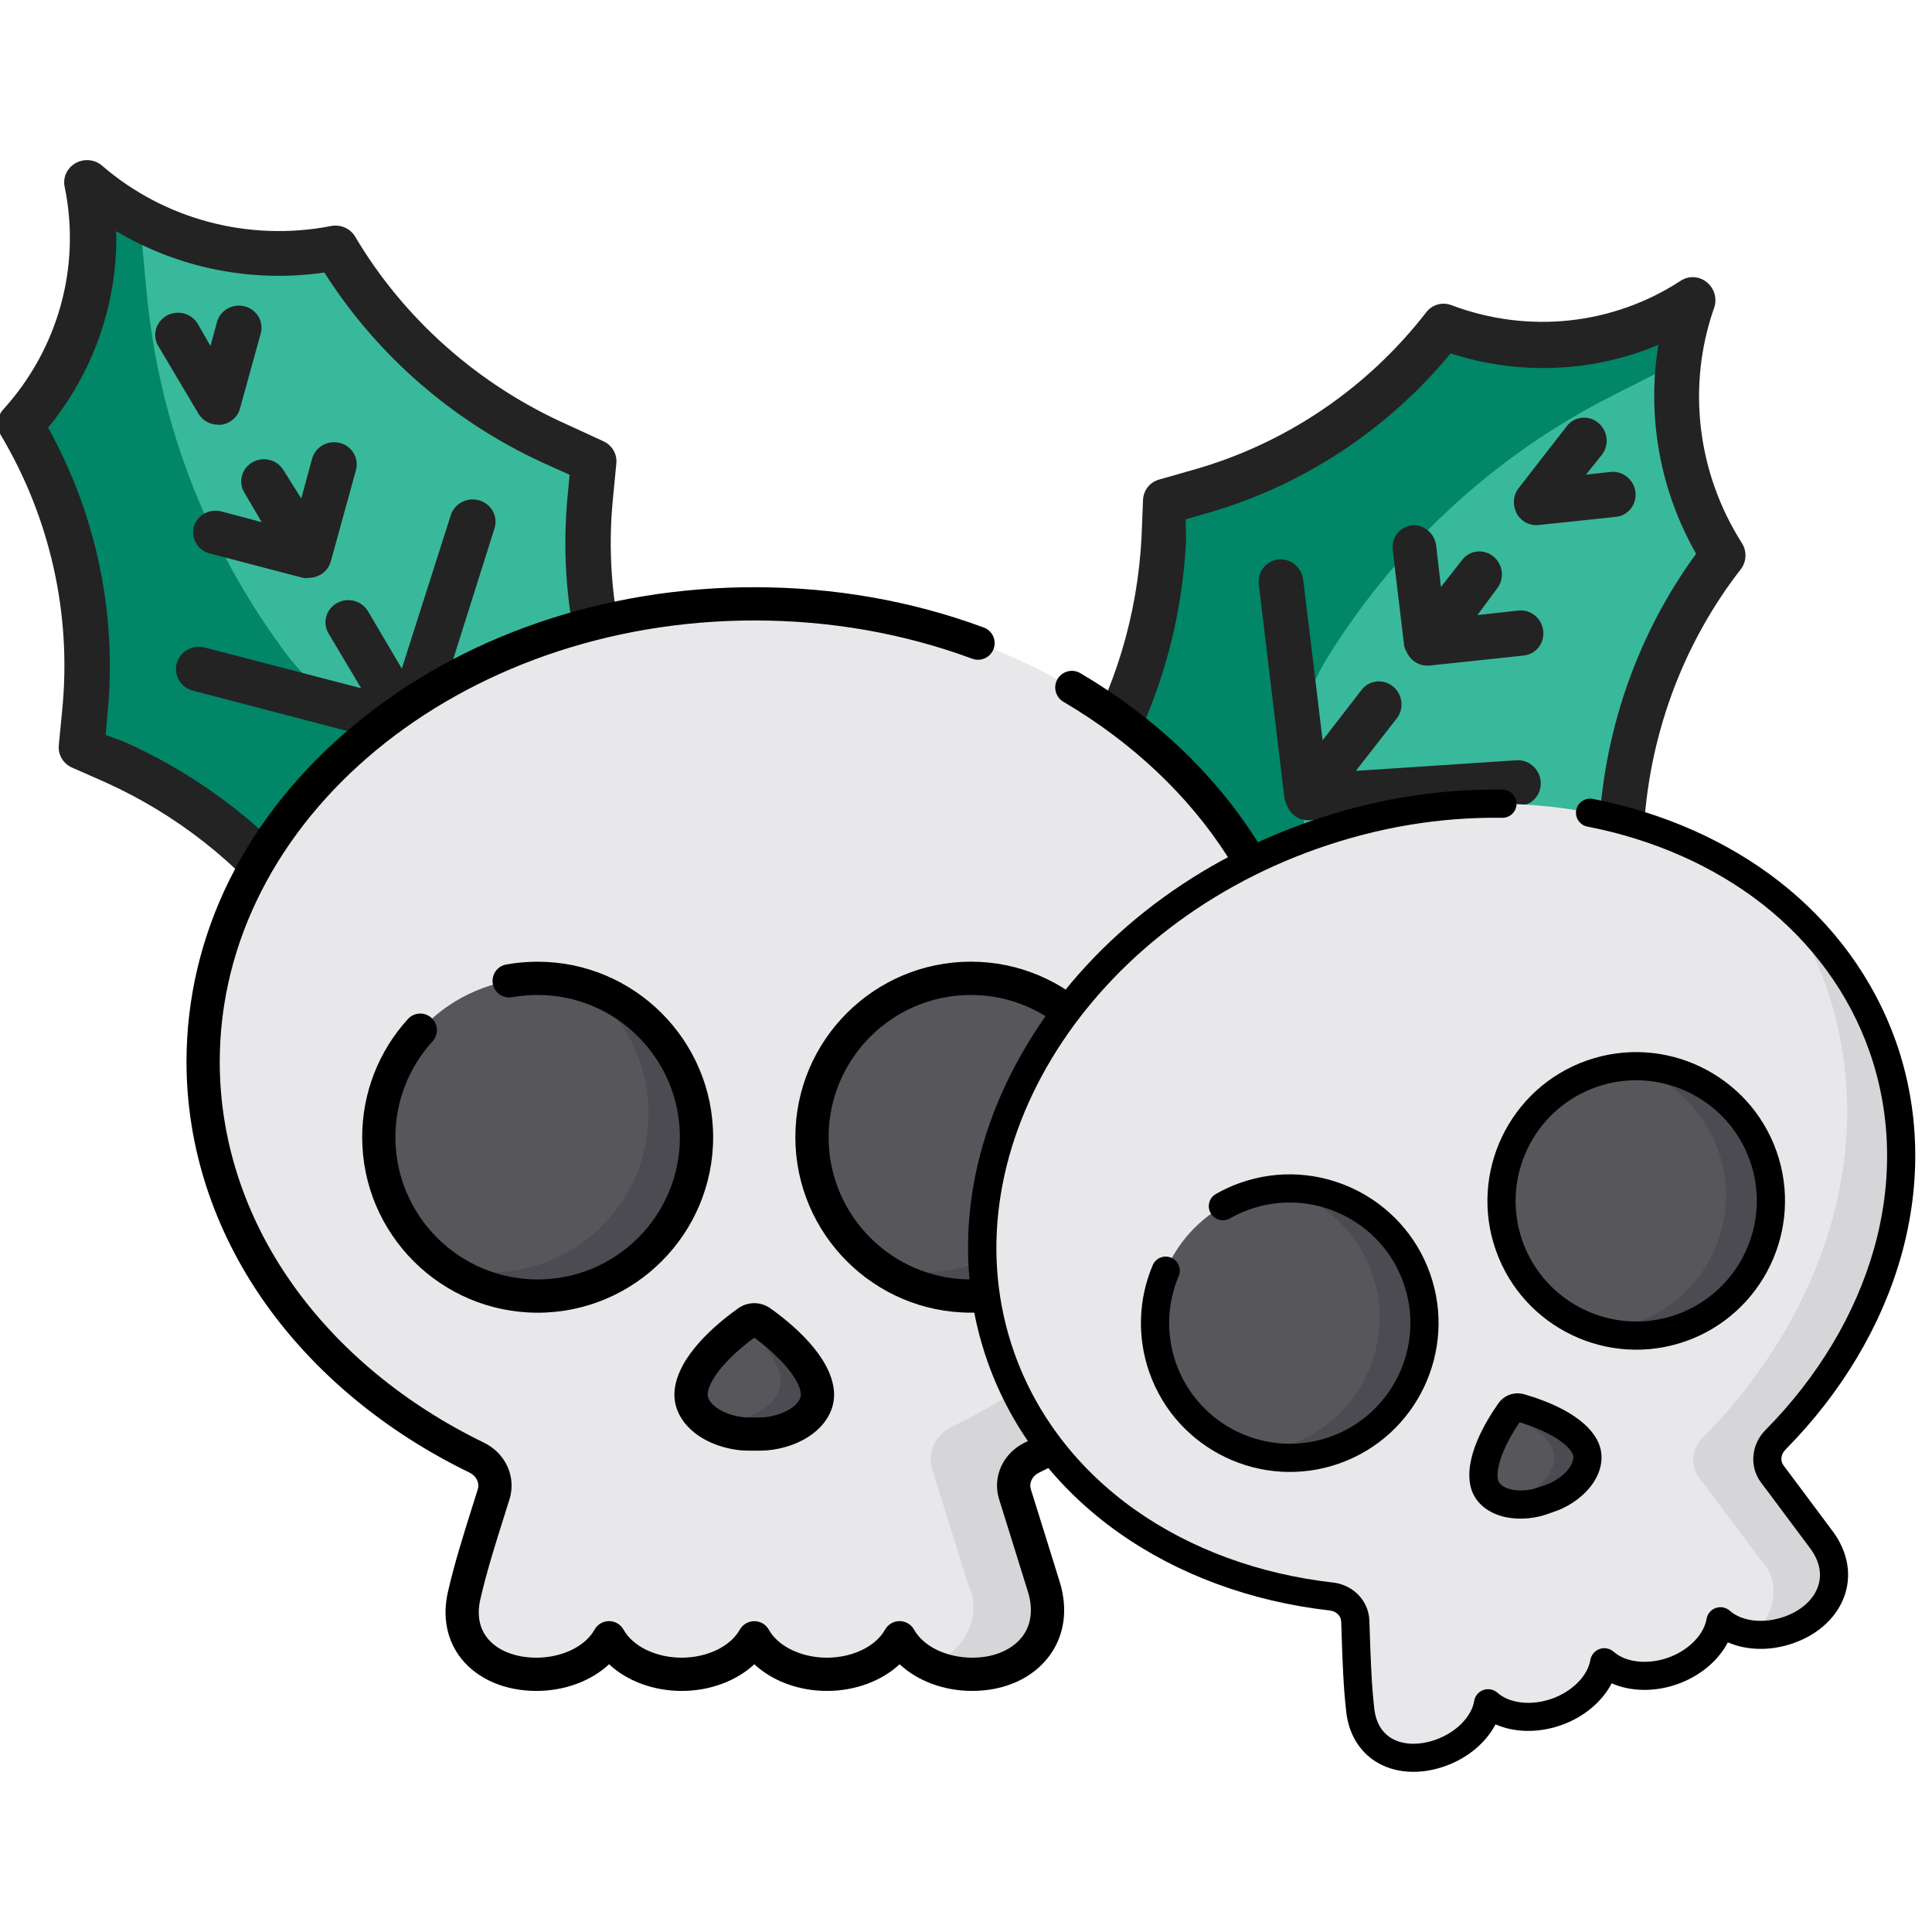 <?xml version="1.0" encoding="utf-8"?>
<!-- Generator: Adobe Illustrator 24.0.1, SVG Export Plug-In . SVG Version: 6.00 Build 0)  -->
<svg version="1.1" id="Capa_1" xmlns="http://www.w3.org/2000/svg" xmlns:xlink="http://www.w3.org/1999/xlink" x="0px" y="0px"
	 viewBox="0 0 512.03 512.03" style="enable-background:new 0 0 512.03 512.03;" xml:space="preserve">
<style type="text/css">
	.st0{fill:#39B99B;}
	.st1{fill:#018667;}
	.st2{fill:#232323;}
	.st3{fill:#E8E8EA;}
	.st4{fill:#D6D6D8;}
	.st5{fill:#57565B;}
	.st6{fill:#4C4B51;}
</style>
<g>
	<path class="st0" d="M101.74,241.69c0-25.91,21.55-46.91,48.14-46.91c6.2,0,12.33,1.2,18.05,3.52
		c-10.14-20.92-14.3-44.12-12.03-67.14l0.96-9.38l-8.78-3.87c-24.96-11.13-45.72-29.58-59.39-52.78
		c-23.36,4.63-47.59-1.64-65.52-16.95c4.93,23.02-1.64,46.95-17.69,64.5c13.69,23.06,19.64,49.71,17.03,76.23l-0.96,9.33l8.78,3.87
		c24.97,11.11,45.74,29.57,59.39,52.78l3.97-2.23c2.75-1.55,5.63-2.89,8.61-3.99C101.93,246.36,101.75,244.03,101.74,241.69z"/>
	<path class="st1" d="M140.85,195.72c-2.98-0.54-6-0.82-9.03-0.82c-1.5,0-2.95,0-4.39,0c-19.29,2.36-38.44-5.29-50.48-20.17
		c-21.62-28.38-34.8-62.02-38.08-97.23L37,57.79c-4.97-2.69-9.61-5.92-13.84-9.62c4.93,23.02-1.64,46.95-17.69,64.5
		c13.69,23.06,19.64,49.71,17.03,76.23l-0.96,9.33l8.78,3.87c21.58,9.58,40.08,24.68,53.55,43.69c2.17,2.86,4.17,5.84,6.02,8.91
		l3.97-2.23c2.76-1.55,5.63-2.89,8.61-3.99c-0.41-2.25-0.65-4.52-0.72-6.8c0-1.47,0-2.87,0-4.28c0.03-0.21,0.03-0.43,0-0.64
		c0-1.17,0.3-2.41,0.48-3.58c1.67-8.1,5.54-15.61,11.19-21.76C120.47,203.31,130.14,197.77,140.85,195.72z"/>
	<g>
		<path class="st2" d="M64.86,81.19c-3.19-0.82-6.46,1.01-7.34,4.11l-1.74,6.39l-3.37-5.86c-1.66-2.82-5.35-3.79-8.24-2.17
			c-2.89,1.62-3.89,5.21-2.23,8.03l10.65,17.94c1.08,1.82,3.08,2.94,5.24,2.93h0.78c2.4-0.32,4.36-2,4.99-4.28l5.54-20.05
			C69.9,85.14,68,82.02,64.86,81.19z"/>
		<path class="st2" d="M51.38,139.54c-0.84,3.12,1.07,6.32,4.27,7.16l24.67,6.45c0.52,0.09,1.05,0.09,1.57,0
			c1.06-0.01,2.1-0.29,3.01-0.82c1.36-0.78,2.35-2.04,2.77-3.52l6.62-24.04c0.64-2.05,0.09-4.28-1.45-5.81
			c-1.53-1.53-3.8-2.13-5.92-1.55c-2.12,0.58-3.75,2.23-4.25,4.32l-2.83,10.38l-4.82-7.68c-1.73-2.65-5.3-3.5-8.09-1.93
			c-2.79,1.57-3.82,5.01-2.32,7.79l4.75,8.09l-10.59-2.81C55.61,134.68,52.31,136.46,51.38,139.54z"/>
		<path class="st2" d="M51.14,183.05l55.47,14.49h1.57c2.73,0.12,5.2-1.56,6.02-4.11l16.9-53.54c0.92-3.14-0.96-6.41-4.18-7.3
			c-3.22-0.89-6.58,0.93-7.49,4.08l-12.94,40.52L97.53,162c-1.66-2.82-5.35-3.79-8.24-2.17c-2.89,1.62-3.89,5.22-2.23,8.03
			l8.66,14.54l-41.45-10.79c-3.24-0.84-6.57,1.03-7.43,4.19C45.97,178.96,47.9,182.21,51.14,183.05z"/>
		<path class="st2" d="M81.11,247.55c1.28-0.01,2.52-0.42,3.55-1.17c1.29-0.92,2.14-2.31,2.38-3.85c0.24-1.54-0.16-3.11-1.12-4.36
			c-13.88-17.97-32.14-32.28-53.13-41.63l-4.81-1.76l0.48-5.22c2.66-26.37-2.8-52.91-15.71-76.23
			c12.11-14.75,18.5-33.19,18.05-52.07c16.5,9.86,36.03,13.74,55.17,10.97c14.35,22.6,35.3,40.51,60.17,51.43l4.82,2.17l-0.48,5.16
			c-1.41,14.06-0.51,28.26,2.65,42.04c0.81,3.07,3.98,4.95,7.15,4.25c3.17-0.7,5.2-3.72,4.58-6.83
			c-2.87-12.58-3.69-25.52-2.41-38.35l0.9-9.32c0.23-2.48-1.17-4.83-3.49-5.86l-9.15-4.22c-23.8-10.54-43.62-28.07-56.68-50.14
			c-1.34-2.1-3.89-3.16-6.38-2.64c-21.66,4.19-44.07-1.73-60.59-16.01c-1.93-1.67-4.74-1.95-6.98-0.7
			c-2.28,1.25-3.47,3.78-2.95,6.28c4.36,21.06-1.65,42.89-16.24,58.99c-1.72,1.9-1.99,4.68-0.66,6.86
			c13.11,22.04,18.79,47.53,16.25,72.89l-0.9,9.33c-0.23,2.48,1.17,4.83,3.49,5.86l8.78,3.87c19.03,8.58,35.57,21.64,48.14,38
			C77.2,246.81,79.12,247.66,81.11,247.55z"/>
	</g>
</g>
<g>
	<path class="st0" d="M297.58,223.48c24.11-9.49,51.55,2.88,61.28,27.62c2.27,5.77,3.4,11.91,3.33,18.09
		c15.75-17.09,35.82-29.46,58.08-35.78l9.08-2.54l0.39-9.59c1.22-27.3,10.78-53.38,27.37-74.59c-12.86-20.04-15.9-44.89-8.22-67.18
		c-19.62,13.01-44.29,15.67-66.5,7.15c-16.45,21.18-39.07,36.48-64.71,43.76l-9.03,2.52l-0.38,9.59
		c-1.2,27.3-10.77,53.39-27.37,74.59l3.53,2.88c2.45,1.99,4.75,4.18,6.86,6.55C293.3,225.36,295.4,224.34,297.58,223.48z"/>
	<path class="st1" d="M354.68,243.04c-0.58-2.97-1.43-5.88-2.54-8.7c-0.55-1.4-1.08-2.74-1.61-4.09
		c-9.26-17.09-9.15-37.71,0.29-54.36c18.49-30.51,44.97-55.09,76.53-71.04L445,95.91c0.69-5.61,1.99-11.11,3.88-16.4
		c-19.62,13.01-44.29,15.67-66.5,7.15c-16.45,21.18-39.07,36.48-64.71,43.76l-9.03,2.52l-0.38,9.59
		c-1.01,23.58-8.29,46.33-21.05,65.83c-1.87,3.06-3.9,6.02-6.09,8.86l3.53,2.88c2.46,2,4.75,4.18,6.86,6.55
		c1.94-1.2,3.97-2.26,6.07-3.16c1.36-0.54,2.67-1.05,3.98-1.57c0.21-0.05,0.41-0.13,0.6-0.24c1.09-0.43,2.35-0.6,3.5-0.86
		c8.15-1.41,16.55-0.56,24.34,2.45C340.14,226.86,348.84,233.83,354.68,243.04z"/>
	<g>
		<path class="st2" d="M433.43,130.4c-0.4-3.27-3.3-5.64-6.51-5.33l-6.59,0.72l4.22-5.28c2.01-2.58,1.57-6.37-1-8.47
			c-2.56-2.1-6.28-1.71-8.29,0.87l-12.8,16.48c-1.3,1.67-1.61,3.94-0.81,5.95l0.29,0.73c1.17,2.11,3.46,3.33,5.81,3.08l20.69-2.19
			C431.6,136.53,433.81,133.63,433.43,130.4z"/>
		<path class="st2" d="M374.2,139.22c-3.21,0.36-5.49,3.31-5.09,6.6l3.03,25.32c0.11,0.51,0.3,1.01,0.57,1.46
			c0.4,0.98,1.04,1.85,1.86,2.5c1.22,0.98,2.76,1.44,4.29,1.29l24.8-2.64c2.14-0.15,4.01-1.48,4.88-3.47
			c0.87-1.99,0.59-4.32-0.72-6.08s-3.45-2.67-5.57-2.37l-10.69,1.17l5.39-7.29c1.83-2.58,1.32-6.21-1.17-8.23
			c-2.48-2.02-6.06-1.72-8.1,0.69l-5.79,7.39l-1.26-10.88C380.27,141.37,377.4,138.96,374.2,139.22z"/>
		<path class="st2" d="M333.62,154.92l6.83,56.93l0.57,1.46c0.89,2.58,3.36,4.27,6.02,4.1l56.01-3.87c3.26-0.3,5.62-3.24,5.26-6.56
			c-0.35-3.33-3.28-5.78-6.54-5.48l-42.44,2.8l10.85-13.9c2.01-2.58,1.57-6.37-1-8.47c-2.57-2.1-6.28-1.71-8.29,0.87l-10.36,13.39
			l-5.14-42.53c-0.4-3.32-3.37-5.73-6.62-5.38C335.53,148.62,333.22,151.6,333.62,154.92z"/>
		<path class="st2" d="M284.56,206.42c0.48,1.19,1.32,2.19,2.39,2.87c1.33,0.86,2.93,1.15,4.46,0.8c1.52-0.35,2.83-1.29,3.65-2.64
			c11.64-19.5,18.27-41.73,19.29-64.68l-0.12-5.12l5.03-1.46c25.51-7.17,48.21-21.98,65.19-42.53c18.16,5.87,37.65,5.06,55.07-2.27
			c-3.13,18.96,0.41,38.56,9.99,55.36c-15.78,21.63-24.78,47.68-25.83,74.82l-0.26,5.28l-4.98,1.44
			c-13.6,3.84-26.48,9.87-38.16,17.86c-2.56,1.88-3.15,5.52-1.34,8.21c1.81,2.69,5.37,3.47,8.04,1.76
			c10.65-7.28,22.4-12.78,34.81-16.28l9.01-2.57c2.39-0.69,4.07-2.86,4.18-5.39l0.58-10.06c1.1-26,10.15-50.87,25.9-71.1
			c1.47-2.02,1.52-4.78,0.12-6.9c-11.83-18.62-14.53-41.65-7.29-62.24c0.85-2.41,0.08-5.12-1.9-6.75c-2-1.66-4.79-1.84-6.92-0.45
			c-18,11.77-40.52,14.17-60.84,6.48c-2.4-0.9-5.08-0.14-6.63,1.89c-15.71,20.27-37.35,34.89-61.88,41.8l-9.01,2.57
			c-2.39,0.69-4.07,2.85-4.18,5.39l-0.38,9.59c-1.02,20.85-7.11,41.02-17.74,58.71C283.83,202.52,283.73,204.61,284.56,206.42z"/>
	</g>
</g>
<g>
	<path class="st3" d="M273.49,386.3c43.36-21.05,72.5-60.14,72.5-104.88c0-67.04-65.41-121.39-146.09-121.39
		c-80.68,0-146.09,54.35-146.09,121.39c0,44.74,29.13,83.83,72.5,104.88c3.8,1.85,5.69,5.91,4.5,9.73
		c-2.78,8.93-5.76,17.82-7.83,26.91c-2.87,12.62,6.6,20.8,19.17,20.8c8.66,0,16.09-4,19.25-9.68c3.16,5.69,10.59,9.68,19.25,9.68
		c8.66,0,16.09-3.99,19.25-9.68c3.16,5.69,10.59,9.68,19.25,9.68c8.66,0,16.09-4,19.25-9.68c3.16,5.69,10.59,9.68,19.25,9.68
		c13.49,0,23.15-9.65,19-23.15c-2.52-8.19-5.1-16.37-7.65-24.56C267.8,392.21,269.69,388.15,273.49,386.3z"/>
	<path class="st4" d="M268.99,396.03c2.61,8.37,6.04,16.83,7.9,25.39c2.91,13.38-5.79,22.31-19.24,22.31
		c-3.99,0-7.72-0.85-10.88-2.32c6.76-3.21,11.24-8.91,11.24-15.4c0-2.25-0.54-4.4-1.52-6.38l-9.44-30.28
		c-1.37-4.4,0.8-9.07,5.18-11.19c49.85-24.21,83.35-69.14,83.35-120.58c0-9.42-1.12-18.61-3.26-27.5
		c8.76,15.59,13.67,33,13.67,51.35c0,44.74-29.13,83.83-72.5,104.88C269.7,388.15,267.8,392.21,268.99,396.03z"/>
	<path class="st5" d="M216.62,368.9c-0.77-7.71-10.93-15.67-15.03-18.59c-1.02-0.72-2.38-0.72-3.39,0
		c-4.1,2.92-14.26,10.88-15.02,18.59c-0.54,5.42,5.43,10.27,13.64,11.1c0.97,0.1,5.19,0.1,6.16,0
		C211.2,379.16,217.16,374.31,216.62,368.9z"/>
	<path class="st6" d="M202.98,380c-0.97,0.09-5.2,0.09-6.16,0c-3.82-0.39-7.15-1.64-9.57-3.42c1.27,0.08,5.04,0.08,5.94-0.02
		c8.21-0.83,14.18-5.68,13.65-11.1c-0.52-5.23-5.36-10.57-9.7-14.38c0.89-0.66,1.61-1.17,2.1-1.5c0.39-0.27,0.92-0.27,1.32,0
		c2.99,2.03,15.23,10.82,16.07,19.31C217.16,374.31,211.2,379.16,202.98,380z"/>
	<circle class="st5" cx="142.49" cy="301.39" r="42.1"/>
	<path class="st6" d="M184.59,301.39c0,23.25-18.84,42.1-42.1,42.1c-9.21,0-17.74-2.97-24.67-7.99c3.8,1.12,7.81,1.73,11.97,1.73
		c23.25,0,42.1-18.84,42.1-42.1c0-14.03-6.87-26.47-17.43-34.11C171.89,266.18,184.59,282.3,184.59,301.39z"/>
	<circle class="st5" cx="257.3" cy="301.39" r="42.1"/>
	<path class="st6" d="M299.4,301.39c0,23.25-18.84,42.1-42.1,42.1c-9.21,0-17.74-2.97-24.67-7.99c3.8,1.12,7.81,1.73,11.97,1.73
		c23.25,0,42.1-18.84,42.1-42.1c0-14.03-6.87-26.47-17.43-34.11C286.7,266.18,299.4,282.3,299.4,301.39z"/>
	<path d="M332.79,222.31c-11.09-17.39-27.16-32.57-46.49-43.91c-2.1-1.23-4.8-0.53-6.03,1.57c-1.23,2.1-0.53,4.8,1.57,6.03
		c18.13,10.64,33.18,24.83,43.52,41.05c10.61,16.65,16.22,35.45,16.22,54.38c0,20.68-6.63,41.01-19.18,58.78
		c-12.26,17.37-29.84,31.94-50.83,42.13c-5.77,2.8-8.62,9.11-6.78,15.01c0.84,2.69,1.68,5.38,2.52,8.07
		c1.69,5.4,3.44,10.98,5.13,16.47c1.39,4.53,0.91,8.58-1.4,11.71c-2.69,3.64-7.57,5.73-13.38,5.73c0,0,0,0,0,0
		c-6.75,0-12.94-2.98-15.4-7.42c-0.78-1.4-2.25-2.27-3.85-2.27c-1.6,0-3.07,0.87-3.85,2.27c-2.47,4.44-8.66,7.42-15.4,7.42
		c-6.75,0-12.94-2.98-15.4-7.42c-0.78-1.4-2.25-2.26-3.85-2.26s-3.07,0.87-3.85,2.26c-2.47,4.44-8.66,7.42-15.4,7.42
		c-6.75,0-12.94-2.98-15.4-7.42c-0.78-1.4-2.25-2.27-3.85-2.27c-1.6,0-3.07,0.87-3.85,2.27c-2.46,4.44-8.65,7.42-15.4,7.42
		c-5.62,0-10.36-1.9-13.01-5.22c-2.13-2.67-2.77-6.19-1.86-10.19c1.67-7.33,4.01-14.73,6.27-21.89c0.49-1.56,0.98-3.12,1.47-4.68
		c1.84-5.9-1.01-12.21-6.78-15.01c-20.99-10.19-38.57-24.76-50.83-42.13c-12.55-17.77-19.18-38.1-19.18-58.78
		c0-64.51,63.56-116.98,141.69-116.99c20.11,0,39.54,3.41,57.75,10.14c2.28,0.84,4.81-0.32,5.66-2.61c0.84-2.28-0.32-4.81-2.61-5.66
		c-19.19-7.09-39.65-10.68-60.8-10.68c-40.05,0-77.74,12.99-106.12,36.57c-28.62,23.78-44.38,55.46-44.38,89.22
		c0,22.51,7.19,44.59,20.79,63.86c13.12,18.58,31.86,34.14,54.18,44.98c1.85,0.9,2.76,2.73,2.22,4.46c-0.48,1.55-0.97,3.1-1.46,4.65
		c-2.31,7.33-4.71,14.91-6.46,22.59c-1.5,6.61-0.24,12.88,3.57,17.64c4.33,5.42,11.58,8.54,19.9,8.54c7.53,0,14.53-2.66,19.25-7.07
		c4.72,4.41,11.72,7.07,19.25,7.07c7.53,0,14.53-2.66,19.25-7.07c4.72,4.41,11.72,7.07,19.25,7.07c7.53,0,14.53-2.66,19.25-7.07
		c4.72,4.41,11.72,7.07,19.25,7.07c0,0,0,0,0,0c8.63,0,16.09-3.39,20.46-9.31c3.98-5.39,4.96-12.33,2.74-19.54
		c-1.7-5.51-3.45-11.1-5.14-16.51c-0.84-2.69-1.68-5.37-2.52-8.06c-0.54-1.73,0.37-3.57,2.22-4.46
		c22.33-10.84,41.06-26.39,54.18-44.98c13.6-19.27,20.79-41.35,20.79-63.86C350.39,260.81,344.31,240.37,332.79,222.31z"/>
	<path d="M114.35,269.77c-1.8-1.64-4.58-1.51-6.22,0.28c-7.83,8.58-12.14,19.71-12.14,31.34c0,25.64,20.86,46.51,46.51,46.51
		S189,327.03,189,301.39c0-25.64-20.86-46.51-46.51-46.51c-2.8,0-5.6,0.25-8.33,0.74c-2.39,0.43-3.98,2.72-3.55,5.12
		c0.43,2.39,2.73,3.98,5.12,3.55c2.21-0.4,4.49-0.6,6.76-0.6c20.79,0,37.7,16.91,37.7,37.7c0,20.79-16.91,37.7-37.7,37.7
		s-37.7-16.91-37.7-37.7c0-9.42,3.5-18.44,9.84-25.4C116.28,274.19,116.15,271.41,114.35,269.77z"/>
	<path d="M257.3,347.89c25.64,0,46.51-20.86,46.51-46.51c0-25.64-20.86-46.51-46.51-46.51s-46.51,20.86-46.51,46.51
		C210.8,327.03,231.66,347.89,257.3,347.89z M257.3,263.69c20.79,0,37.7,16.91,37.7,37.7c0,20.79-16.91,37.7-37.7,37.7
		s-37.7-16.91-37.7-37.7S236.51,263.69,257.3,263.69z"/>
	<path d="M196.38,384.38c0.63,0.06,2.07,0.09,3.52,0.09c1.45,0,2.9-0.03,3.52-0.09c10.82-1.09,18.38-7.94,17.58-15.91l0,0
		c-0.9-9.12-10.95-17.54-16.85-21.74c-2.54-1.81-5.96-1.81-8.5,0c-5.91,4.21-15.95,12.62-16.86,21.74
		C178,376.44,185.56,383.28,196.38,384.38z M199.9,354.52c7.15,5.26,11.96,11.02,12.34,14.82l0,0c0.25,2.48-3.68,5.67-9.7,6.28
		c-0.77,0.07-4.52,0.07-5.28,0c-6.03-0.61-9.95-3.8-9.7-6.28C187.94,365.53,192.75,359.78,199.9,354.52z"/>
</g>
<g>
	<path class="st3" d="M470.55,381.6c28.74-29.07,41.01-68.55,28.38-104.33c-18.92-53.61-86.56-78.62-151.08-55.85
		c-64.52,22.77-101.49,84.68-82.57,138.3c12.62,35.78,46.95,58.81,87.57,63.41c3.56,0.4,6.22,3.12,6.35,6.51
		c0.29,7.93,0.42,15.88,1.33,23.73c1.26,10.91,11.15,14.77,21.2,11.22c6.93-2.44,11.74-7.74,12.66-13.18
		c4.13,3.66,11.2,4.76,18.13,2.31c6.93-2.44,11.74-7.73,12.66-13.17c4.13,3.66,11.2,4.75,18.13,2.31
		c6.93-2.44,11.74-7.74,12.66-13.18c4.13,3.66,11.2,4.76,18.13,2.31c10.79-3.81,15.79-14.25,8.66-23.87
		c-4.33-5.84-8.7-11.65-13.05-17.48C467.66,387.93,468.03,384.15,470.55,381.6z"/>
	<path class="st4" d="M469.69,390.66c4.45,5.96,9.58,11.76,13.48,18.08c6.1,9.88,1.67,19.47-9.09,23.27
		c-3.19,1.13-6.41,1.5-9.36,1.21c4.5-4.47,6.48-10.3,4.65-15.49c-0.63-1.8-1.67-3.37-3.02-4.68l-16.1-21.55
		c-2.33-3.13-1.92-7.48,0.98-10.41c33.04-33.43,47.15-78.81,32.63-119.95c-2.66-7.53-6.15-14.57-10.37-21.07
		c11.41,10,20.24,22.53,25.42,37.21c12.63,35.78,0.36,75.26-28.38,104.33C468.03,384.15,467.66,387.93,469.69,390.66z"/>
	<path class="st5" d="M420.16,383.73c-2.79-5.95-13.16-9.45-17.27-10.63c-1.02-0.29-2.11,0.09-2.71,0.96
		c-2.45,3.49-8.33,12.72-6.77,19.11c1.1,4.48,7.24,6.68,14.04,5.02c0.8-0.19,4.18-1.39,4.93-1.74
		C418.71,393.47,422.12,387.91,420.16,383.73z"/>
	<path class="st6" d="M412.38,396.46c-0.75,0.35-4.13,1.54-4.93,1.74c-3.17,0.77-6.18,0.7-8.62-0.04c1.04-0.29,4.05-1.36,4.75-1.69
		c6.34-2.98,9.74-8.54,7.78-12.73c-1.89-4.03-7.27-6.94-11.81-8.76c0.52-0.78,0.96-1.39,1.26-1.79c0.24-0.33,0.66-0.47,1.05-0.37
		c2.96,0.78,15.23,4.36,18.3,10.91C422.12,387.91,418.71,393.47,412.38,396.46z"/>
	<circle class="st5" cx="341.83" cy="350.66" r="35.7"/>
	<path class="st6" d="M375.49,338.78c6.56,18.59-3.19,38.99-21.78,45.55c-7.36,2.6-15.02,2.63-21.98,0.57
		c3.35-0.17,6.73-0.82,10.06-2c18.59-6.56,28.35-26.95,21.79-45.54c-3.96-11.22-12.96-19.23-23.56-22.36
		C355.4,314.21,370.11,323.52,375.49,338.78z"/>
	<circle class="st5" cx="433.63" cy="318.27" r="35.7"/>
	<path class="st6" d="M467.3,306.39c6.56,18.59-3.19,38.99-21.78,45.55c-7.36,2.6-15.02,2.63-21.98,0.57
		c3.35-0.17,6.73-0.82,10.06-2c18.59-6.56,28.35-26.95,21.79-45.54c-3.96-11.22-12.96-19.23-23.56-22.36
		C447.21,281.82,461.92,291.12,467.3,306.39z"/>
	<path d="M471.69,233.73c-13.77-10.78-30.91-18.38-49.57-22c-2.02-0.39-3.98,0.93-4.38,2.96c-0.39,2.03,0.93,3.98,2.96,4.38
		c17.5,3.39,33.54,10.5,46.39,20.55c13.18,10.32,22.98,23.77,28.32,38.91c5.84,16.54,6.27,34.66,1.25,52.42
		c-4.91,17.35-14.85,33.96-28.76,48.04c-3.82,3.87-4.32,9.72-1.19,13.91c1.43,1.92,2.86,3.83,4.3,5.74
		c2.87,3.84,5.84,7.81,8.74,11.72c2.39,3.23,3.15,6.61,2.18,9.76c-1.12,3.67-4.43,6.72-9.08,8.36c0,0,0,0,0,0
		c-5.4,1.9-11.19,1.27-14.41-1.59c-1.02-0.9-2.44-1.18-3.72-0.73c-1.28,0.45-2.21,1.56-2.44,2.9c-0.72,4.24-4.83,8.38-10.22,10.28
		c-5.4,1.9-11.19,1.27-14.41-1.59c-1.02-0.9-2.44-1.18-3.72-0.72s-2.21,1.56-2.44,2.9c-0.72,4.24-4.83,8.37-10.22,10.28
		c-5.4,1.9-11.19,1.27-14.41-1.59c-1.02-0.9-2.44-1.18-3.72-0.73c-1.28,0.45-2.21,1.56-2.44,2.9c-0.72,4.24-4.83,8.37-10.22,10.28
		c-4.5,1.59-8.83,1.4-11.88-0.5c-2.45-1.53-3.96-4.17-4.37-7.63c-0.73-6.33-0.95-12.91-1.17-19.28c-0.05-1.39-0.09-2.77-0.14-4.16
		c-0.19-5.23-4.26-9.48-9.66-10.09c-19.66-2.23-37.83-8.92-52.54-19.35c-15.05-10.67-26.09-25.06-31.93-41.6
		c-18.2-51.58,17.82-111.49,80.3-133.53c16.08-5.67,32.58-8.43,49.04-8.19c2.06,0.03,3.76-1.62,3.79-3.68
		c0.03-2.06-1.62-3.76-3.68-3.79c-17.35-0.25-34.72,2.65-51.64,8.61c-32.03,11.3-58.5,32.32-74.54,59.19
		c-16.18,27.09-19.84,56.88-10.31,83.87c6.35,18,18.33,33.63,34.65,45.2c15.74,11.16,35.11,18.31,56.02,20.68
		c1.73,0.2,2.98,1.41,3.03,2.94c0.05,1.38,0.1,2.75,0.14,4.13c0.22,6.52,0.44,13.25,1.21,19.89c0.66,5.71,3.44,10.36,7.83,13.1
		c4.99,3.12,11.67,3.56,18.32,1.21c6.02-2.13,10.87-6.23,13.4-11.09c5.02,2.2,11.37,2.35,17.39,0.22
		c6.02-2.12,10.87-6.23,13.4-11.09c5.02,2.2,11.37,2.35,17.39,0.22c6.02-2.12,10.87-6.23,13.4-11.09c5.02,2.2,11.37,2.35,17.39,0.22
		c0,0,0,0,0,0c6.91-2.44,11.91-7.25,13.74-13.22c1.66-5.44,0.48-11.26-3.32-16.4c-2.91-3.93-5.89-7.91-8.77-11.75
		c-1.43-1.91-2.86-3.82-4.29-5.74c-0.92-1.23-0.71-2.96,0.52-4.19c14.8-14.97,25.39-32.69,30.64-51.26
		c5.44-19.25,4.96-38.94-1.39-56.94C496.63,259.55,486,244.92,471.69,233.73z"/>
	<path d="M310.4,333.32c-1.9-0.8-4.09,0.08-4.9,1.98c-3.84,9.07-4.15,19.19-0.87,28.49c7.24,20.51,29.81,31.3,50.31,24.07
		c20.51-7.24,31.3-29.81,24.07-50.31c-7.24-20.51-29.81-31.3-50.31-24.07c-2.24,0.79-4.41,1.78-6.45,2.95
		c-1.79,1.02-2.42,3.3-1.39,5.09c1.02,1.79,3.31,2.42,5.09,1.39c1.66-0.94,3.42-1.75,5.24-2.39c16.62-5.87,34.92,2.89,40.78,19.51
		c5.87,16.62-2.89,34.92-19.51,40.78c-16.62,5.87-34.92-2.89-40.78-19.51c-2.66-7.54-2.41-15.74,0.7-23.09
		C313.19,336.31,312.3,334.12,310.4,333.32z"/>
	<path d="M446.76,355.46c20.51-7.24,31.3-29.81,24.07-50.31c-7.24-20.51-29.81-31.3-50.31-24.07c-20.51,7.24-31.3,29.81-24.07,50.31
		C403.68,351.9,426.25,362.69,446.76,355.46z M423,288.12c16.62-5.87,34.92,2.89,40.78,19.51c5.87,16.62-2.89,34.92-19.51,40.78
		c-16.62,5.87-34.92-2.89-40.78-19.51S406.38,293.99,423,288.12z"/>
	<path d="M408.33,401.82c0.52-0.13,1.69-0.51,2.84-0.92c1.16-0.41,2.31-0.84,2.79-1.07c8.34-3.93,12.46-11.53,9.57-17.69l0,0
		c-3.3-7.04-13.7-10.94-19.61-12.63c-2.54-0.73-5.28,0.23-6.8,2.4c-3.54,5.03-9.2,14.59-7.35,22.15
		C391.4,400.66,399.37,404,408.33,401.82z M402.73,376.95c7.21,2.19,12.67,5.44,14.05,8.37l0,0c0.9,1.91-1.34,5.57-5.98,7.76
		c-0.59,0.27-3.6,1.33-4.22,1.49c-4.99,1.21-9.03-0.23-9.53-2.28C396.27,389.14,398.49,383.18,402.73,376.95z"/>
</g>
</svg>
